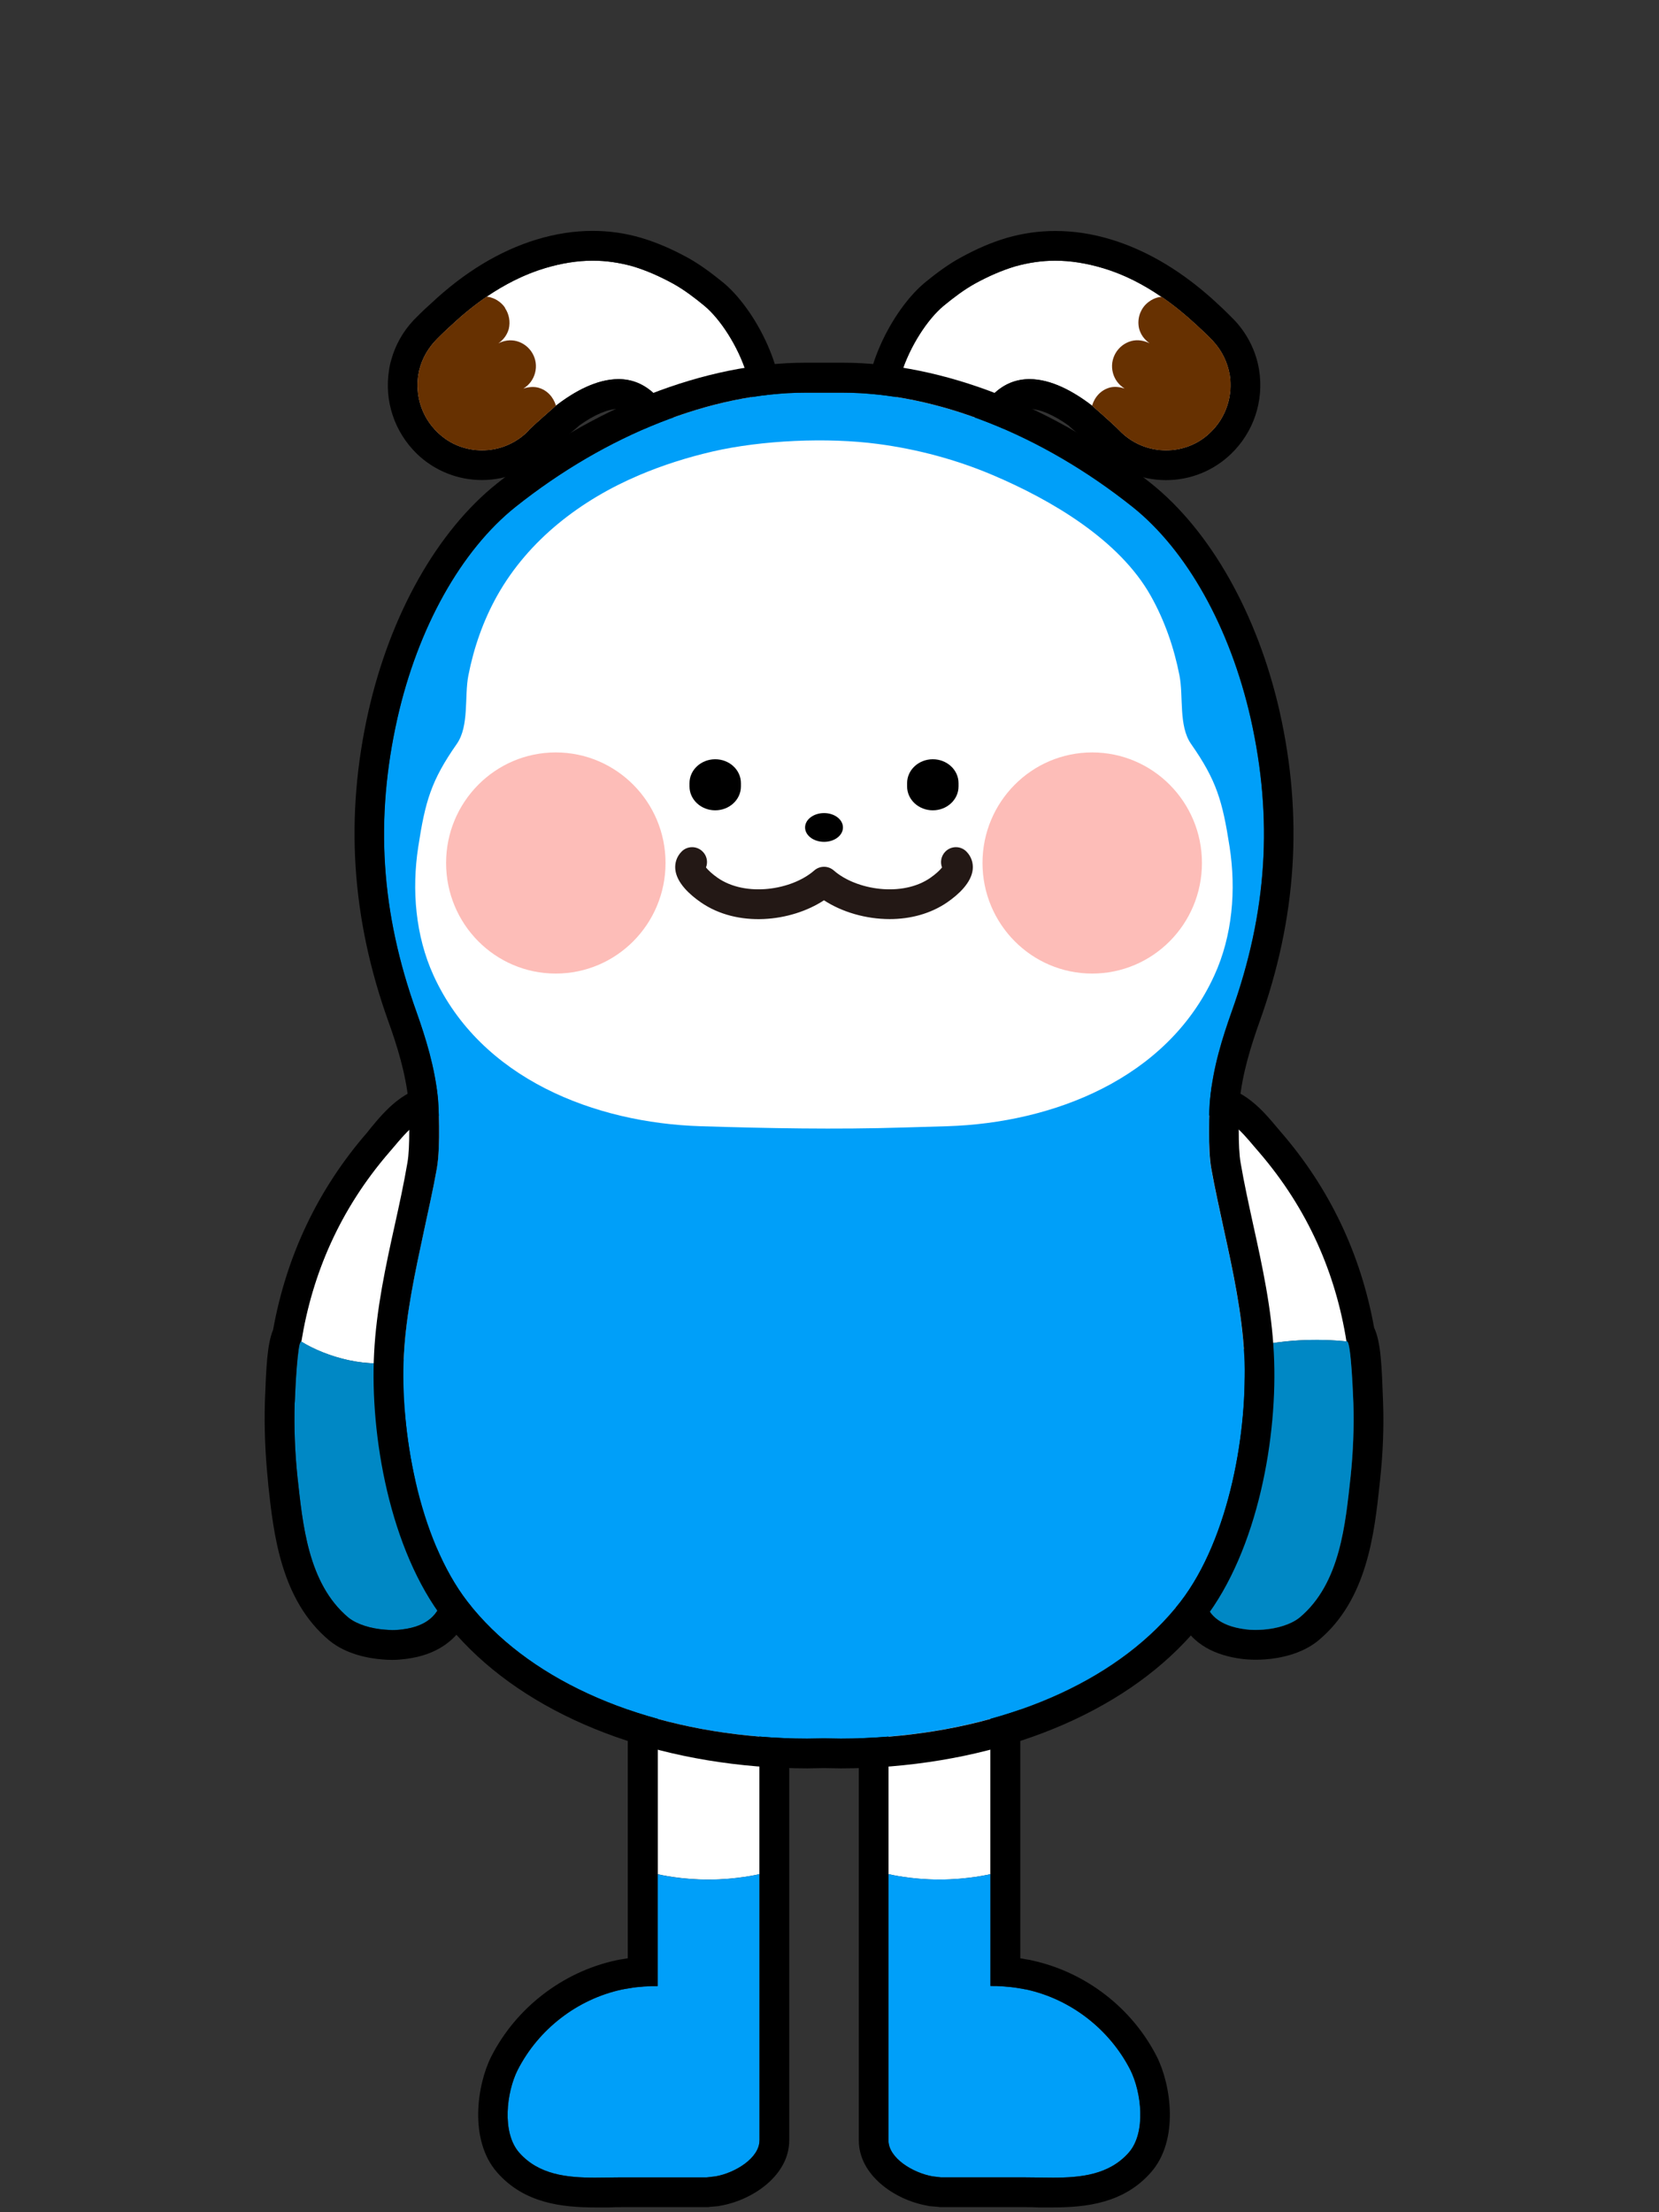 <?xml version="1.0" encoding="utf-8"?>
<!-- Generator: Adobe Illustrator 24.1.1, SVG Export Plug-In . SVG Version: 6.00 Build 0)  -->
<svg version="1.1" id="Layer_1" xmlns="http://www.w3.org/2000/svg" xmlns:xlink="http://www.w3.org/1999/xlink" x="0px" y="0px"
	 viewBox="0 0 180 240" style="enable-background:new 0 0 180 240;" xml:space="preserve">
<rect x="0" y="0" width="180" height="240" fill="#333333" stroke="none"/>
<g>
	<path style="fill:#FFFFFF;" d="M79.55,48.56c-0.57,0.43-1.1,0.59-1.64,0.59c-2.77,0-5.22-4.77-6.84-6.35
		c-1.21-1.18-2.56-1.67-3.96-1.67c-2.32,0-4.74,1.29-6.79,2.88c0,0.03-2.15,1.86-2.96,2.67v0.03c-1.37,1.43-3.23,2.15-5.06,2.15
		c-1.72,0-3.47-0.62-4.82-1.94c-1.75-1.67-2.45-4.04-2.1-6.25c0.22-1.35,0.83-2.61,1.83-3.69c0.22-0.24,0.83-0.86,1.78-1.72
		c2.91-2.72,6.3-5.01,10.15-6.17c1.8-0.54,3.53-0.81,5.17-0.81c1.48,0,2.93,0.22,4.36,0.62c1.43,0.43,2.85,1.05,4.34,1.86
		c1.21,0.67,2.34,1.53,3.42,2.42C79.84,36.01,84.23,44.98,79.55,48.56z"/>
	<path d="M78.5,30.68c-1.45-1.18-2.69-2.07-3.93-2.75c-1.72-0.94-3.37-1.64-5.01-2.13c-1.75-0.51-3.47-0.75-5.25-0.75
		c-1.99,0-3.99,0.3-6.11,0.94c-3.96,1.21-7.81,3.53-11.42,6.92c-0.92,0.81-1.59,1.51-1.91,1.83c-1.16,1.24-1.99,2.72-2.42,4.31
		c-0.11,0.35-0.19,0.73-0.24,1.1c-0.54,3.34,0.59,6.73,3.04,9.1c1.91,1.83,4.42,2.83,7.05,2.83c2.77,0,5.47-1.16,7.4-3.18
		c0.27-0.27,0.78-0.73,1.32-1.21c0.83-0.67,1.72-1.4,1.83-1.53c1.62-1.16,3.12-1.8,4.25-1.8c0.65,0,1.18,0.24,1.7,0.75
		c0.27,0.27,0.78,0.94,1.24,1.56c1.8,2.4,4.25,5.71,7.86,5.71c1.27,0,2.5-0.43,3.58-1.24c2.13-1.62,3.26-4.01,3.34-6.92
		C84.93,39.22,81.62,33.29,78.5,30.68z M79.55,48.56c-0.57,0.43-1.1,0.59-1.64,0.59c-2.77,0-5.22-4.77-6.84-6.35
		c-1.21-1.18-2.56-1.67-3.96-1.67c-2.32,0-4.74,1.29-6.79,2.88c0,0.03-2.15,1.86-2.96,2.67v0.03c-1.37,1.43-3.23,2.15-5.06,2.15
		c-1.72,0-3.47-0.62-4.82-1.94c-1.75-1.67-2.45-4.04-2.1-6.25c0.22-1.35,0.83-2.61,1.83-3.69c0.22-0.24,0.83-0.86,1.78-1.72
		c1.18-1.1,2.45-2.15,3.8-3.07c1.97-1.32,4.07-2.42,6.35-3.1c1.8-0.54,3.53-0.81,5.17-0.81c1.48,0,2.93,0.22,4.36,0.62
		c1.43,0.43,2.85,1.05,4.34,1.86c1.21,0.67,2.34,1.53,3.42,2.42C79.84,36.01,84.23,44.98,79.55,48.56z"/>
	<path style="fill:#673101;" d="M60.32,44.01c0,0.03-2.15,1.86-2.96,2.67v0.03c-1.37,1.43-3.23,2.15-5.06,2.15
		c-1.72,0-3.47-0.62-4.82-1.94c-1.75-1.67-2.45-4.04-2.1-6.25c0.22-1.35,0.83-2.61,1.83-3.69c0.22-0.24,0.83-0.86,1.78-1.72
		c1.18-1.1,2.45-2.15,3.8-3.07c0.13,0,0.24,0.03,0.35,0.05c0.03,0,0.03,0,0.05,0c0.03,0,0.03,0.03,0.05,0.03
		c1.08,0.3,1.56,1.13,1.56,1.13v0.03c0.43,0.65,0.59,1.45,0.4,2.26c-0.19,0.67-0.59,1.18-1.13,1.56c0.59-0.3,1.29-0.43,1.99-0.24
		c1.48,0.4,2.4,1.94,1.99,3.45c-0.19,0.73-0.65,1.32-1.27,1.7c0.48-0.16,1.05-0.24,1.59-0.11C59.38,42.31,60.05,43.1,60.32,44.01z"
		/>
</g>
<g>
	<path style="fill:#FFFFFF;" d="M131.33,46.92c-1.35,1.32-3.1,1.94-4.82,1.94c-1.86,0-3.69-0.73-5.06-2.15c0,0,0-0.03-0.03-0.03
		c-0.78-0.81-2.93-2.64-2.93-2.67c-2.07-1.59-4.47-2.88-6.79-2.88c-1.4,0-2.75,0.48-3.96,1.67c-1.62,1.59-4.07,6.35-6.84,6.35
		c-0.54,0-1.08-0.16-1.64-0.59c-4.71-3.58-0.3-12.55,3.12-15.38c1.08-0.89,2.21-1.75,3.42-2.42c1.48-0.81,2.91-1.43,4.34-1.86
		c1.43-0.4,2.88-0.62,4.36-0.62c1.64,0,3.37,0.27,5.17,0.81c3.85,1.16,7.24,3.45,10.15,6.17c0.94,0.86,1.56,1.48,1.78,1.72
		c1,1.08,1.59,2.34,1.83,3.69C133.78,42.88,133.08,45.25,131.33,46.92z"/>
	<path d="M136.61,40.13c-0.32-1.99-1.24-3.85-2.64-5.36c-0.35-0.35-1.02-1.05-1.97-1.91c-0.35-0.32-0.7-0.65-1.05-0.94
		c-3.29-2.83-6.76-4.82-10.34-5.92c-2.13-0.65-4.12-0.94-6.11-0.94c-1.78,0-3.5,0.24-5.28,0.75c-1.62,0.48-3.26,1.18-4.98,2.13
		c-1.24,0.67-2.48,1.56-3.93,2.75c-3.12,2.61-6.44,8.54-6.33,13.54c0.05,2.91,1.21,5.3,3.34,6.92c1.08,0.81,2.32,1.24,3.58,1.24
		c3.61,0,6.06-3.31,7.86-5.71c0.46-0.62,0.94-1.29,1.24-1.56c0.51-0.51,1.05-0.75,1.7-0.75c1.13,0,2.64,0.65,4.25,1.8
		c0.16,0.22,2.37,1.97,3.1,2.69c0.03,0.03,0.03,0.03,0.05,0.05c1.91,2.02,4.63,3.18,7.4,3.18c2.64,0,5.14-1,7.05-2.83
		C136.02,46.89,137.15,43.5,136.61,40.13z M131.33,46.92c-1.35,1.32-3.1,1.94-4.82,1.94c-1.86,0-3.69-0.73-5.06-2.15
		c0,0,0-0.03-0.03-0.03c-0.78-0.81-2.93-2.64-2.93-2.67c-2.07-1.59-4.47-2.88-6.79-2.88c-1.4,0-2.75,0.48-3.96,1.67
		c-1.62,1.59-4.07,6.35-6.84,6.35c-0.54,0-1.08-0.16-1.64-0.59c-4.71-3.58-0.3-12.55,3.12-15.38c1.08-0.89,2.21-1.75,3.42-2.42
		c1.48-0.81,2.91-1.43,4.34-1.86c1.43-0.4,2.88-0.62,4.36-0.62c1.64,0,3.37,0.27,5.17,0.81c2.29,0.67,4.39,1.78,6.35,3.12h0.03
		c1.35,0.92,2.58,1.94,3.77,3.04c0.94,0.86,1.56,1.48,1.78,1.72c1,1.08,1.59,2.34,1.83,3.69C133.78,42.88,133.08,45.25,131.33,46.92
		z"/>
	<path style="fill:#673101;" d="M131.33,46.92c-1.35,1.32-3.1,1.94-4.82,1.94c-1.86,0-3.69-0.73-5.06-2.15c0,0,0-0.03-0.03-0.03
		c-0.78-0.81-2.93-2.64-2.93-2.67c0.27-0.92,0.94-1.7,1.94-1.97c0.54-0.13,1.08-0.05,1.59,0.11c-0.62-0.38-1.08-0.97-1.27-1.7
		c-0.4-1.51,0.51-3.04,1.99-3.45c0.7-0.19,1.37-0.05,1.99,0.24c-0.54-0.38-0.94-0.89-1.13-1.56c-0.24-0.97,0.05-1.97,0.7-2.64
		c0.78-0.78,1.59-0.83,1.72-0.83h0.03c1.35,0.92,2.58,1.94,3.77,3.04c0.94,0.86,1.56,1.48,1.78,1.72c1,1.08,1.59,2.34,1.83,3.69
		C133.78,42.88,133.08,45.25,131.33,46.92z"/>
</g>
<g>
	<path style="fill:#FFFFFF;" d="M82.4,171.41v31.91c0,0-2.37,0.59-5.52,0.59c-2.96,0-5.25-0.51-5.52-0.59v-31.91
		c0-2.13,1.7-3.82,3.8-3.82C77.26,167.59,82.4,169.28,82.4,171.41z"/>
	<path style="fill-rule:evenodd;clip-rule:evenodd;fill:#009FF9;" d="M82.4,203.32v28.89c0,1.91-2.64,3.53-4.77,3.9l-0.94,0.11
		h-9.21c-0.94,0-1.91,0.03-2.91,0.03c-3.02,0-6.11-0.3-8.24-2.72c-1.91-2.18-1.37-6.57-0.16-8.97c2.26-4.42,6.46-7.67,11.31-8.72
		c0,0,0.22-0.03,0.27-0.05c0.65-0.11,1.24-0.22,1.78-0.24c0.22-0.03,0.43-0.05,0.65-0.05c0.32-0.03,0.65-0.03,0.94-0.03h0.22v-12.14
		c0,0,0,0,0.03,0c0.27,0.08,2.56,0.59,5.52,0.59C80.03,203.91,82.4,203.32,82.4,203.32z"/>
	<path d="M71.34,203.32v12.14h0.03v-12.14C71.34,203.32,71.34,203.32,71.34,203.32z"/>
	<path d="M75.16,164.36c-3.88,0-7.05,3.15-7.05,7.05v41.04c-0.32,0.05-0.65,0.11-0.97,0.16l-0.38,0.08
		c-5.74,1.27-10.77,5.14-13.46,10.42c-1.56,3.1-2.42,9.07,0.62,12.55c2.93,3.37,7.05,3.82,10.66,3.82h1.56
		c0.46-0.03,0.92-0.03,1.35-0.03h9.21c0.11,0,0.22,0,0.32-0.03l0.94-0.08c0.08-0.03,0.16-0.03,0.24-0.05
		c3.61-0.65,7.43-3.37,7.43-7.08v-60.8C85.63,166.11,77.37,164.36,75.16,164.36z M82.4,232.21c0,1.91-2.64,3.53-4.77,3.9l-0.94,0.11
		h-9.21c-0.94,0-1.91,0.03-2.91,0.03c-3.02,0-6.11-0.3-8.24-2.72c-1.91-2.18-1.37-6.57-0.16-8.97c2.26-4.42,6.46-7.67,11.31-8.72
		c0,0,0.22-0.03,0.27-0.05c0.65-0.11,1.24-0.22,1.78-0.24c0.22-0.03,0.43-0.05,0.65-0.05c0.32-0.03,0.65-0.03,0.94-0.03h0.22v-12.14
		c0,0,0,0,0.03,0v-31.91c0-2.13,1.7-3.82,3.8-3.82c2.1,0,7.24,1.7,7.24,3.82V232.21z"/>
</g>
<g>
	<path style="fill:#FFFFFF;" d="M107.47,171.41v31.91c0,0-2.4,0.59-5.55,0.59c-3.15,0-5.52-0.59-5.52-0.59v-31.91
		c0-2.13,5.14-3.82,7.24-3.82C105.75,167.59,107.47,169.28,107.47,171.41z"/>
	<path style="fill-rule:evenodd;clip-rule:evenodd;fill:#009FF9;" d="M122.47,233.53c-2.13,2.42-5.22,2.72-8.24,2.72
		c-1,0-1.97-0.03-2.91-0.03h-9.21l-0.92-0.11c-2.15-0.38-4.79-1.99-4.79-3.9v-28.89c0,0,2.37,0.59,5.52,0.59
		c3.15,0,5.55-0.59,5.55-0.59v12.14h0.22c0.3,0,0.62,0,0.94,0.03c0.22,0,0.43,0.03,0.65,0.05c0.54,0.03,1.13,0.13,1.78,0.24
		c0.05,0.03,0.27,0.05,0.27,0.05c4.85,1.05,9.05,4.31,11.31,8.72C123.84,226.96,124.38,231.35,122.47,233.53z"/>
	<path d="M125.51,223.11c-2.69-5.28-7.73-9.16-13.52-10.42l-0.19-0.05c-0.38-0.05-0.75-0.13-1.1-0.19v-41.04
		c0-3.9-3.18-7.05-7.05-7.05c-2.21,0-10.47,1.75-10.47,7.05v60.8c0,3.72,3.82,6.44,7.43,7.08c0.08,0.03,0.16,0.03,0.24,0.05
		l0.94,0.08c0.11,0.03,0.22,0.03,0.32,0.03h9.21c0.43,0,0.89,0,1.35,0.03h1.56c3.64,0,7.73-0.46,10.66-3.82
		C127.94,232.18,127.07,226.21,125.51,223.11z M122.47,233.53c-2.13,2.42-5.22,2.72-8.24,2.72c-1,0-1.97-0.03-2.91-0.03h-9.21
		l-0.92-0.11c-2.15-0.38-4.79-1.99-4.79-3.9v-60.8c0-2.13,5.14-3.82,7.24-3.82c2.1,0,3.82,1.7,3.82,3.82v44.05h0.22
		c0.3,0,0.62,0,0.94,0.03c0.22,0,0.43,0.03,0.65,0.05c0.54,0.03,1.13,0.13,1.78,0.24c0.05,0.03,0.27,0.05,0.27,0.05
		c4.85,1.05,9.05,4.31,11.31,8.72C123.84,226.96,124.38,231.35,122.47,233.53z"/>
</g>
<g>
	<path style="fill:#FFFFFF;" d="M45.51,139.56c-0.78,2.61-1.32,5.25-1.59,7.92c-3.85,1.18-8.62-0.3-11.26-1.94
		c1.18-7.32,4.2-14.35,9.59-20.57c1.21-1.37,2.96-3.85,5.04-3.93C54.97,120.71,46.32,136.84,45.51,139.56z"/>
	<path style="fill:#0088C5;" d="M43.66,176.77c-0.57,0.08-1.24,0.08-1.91,0.03c-1.45-0.11-2.99-0.54-3.96-1.32
		c-4.42-3.72-4.95-10.21-5.52-15.29c-0.27-2.64-0.38-5.3-0.3-7.97c0-0.08,0.03-0.24,0.03-0.46c0.03-0.57,0.08-1.51,0.13-2.5
		c0.11-1.4,0.24-2.85,0.38-3.45c0.03-0.08,0.05-0.13,0.08-0.19c0.03-0.05,0.05-0.08,0.08-0.08h0.03c2.64,1.64,7.38,3.12,11.23,1.94
		h0.03c-0.08,0.7-0.16,1.43-0.19,2.15c0.05,1.59,0.16,3.23,0.16,3.55c0.03,5.33,1.8,9.51,3.39,14.49
		C48.53,171.38,49.15,176.1,43.66,176.77z"/>
	<path d="M49.58,164.17c-1.29-3.8-2.4-7.08-2.42-10.99c0-0.16,0-0.54-0.03-1.08c-0.05-0.65-0.11-1.53-0.13-2.42
		c0.19-3.23,0.73-6.33,1.59-9.18c0.11-0.3,0.54-1.32,0.94-2.21c3.1-7.19,5.68-13.95,3.07-17.93c-1.08-1.64-2.88-2.56-5.09-2.56
		h-0.35c-3.23,0.13-5.44,2.77-6.89,4.52l-0.43,0.54c-5.33,6.14-8.75,13.33-10.21,21.41c-0.65,1.56-0.75,4.12-0.89,7.81
		c-0.08,2.77,0.03,5.6,0.32,8.46l0.05,0.59c0.57,5.25,1.35,12.44,6.6,16.83c1.88,1.56,4.44,1.97,5.79,2.07
		c0.35,0.03,0.7,0.05,1.05,0.05c0.54,0,1.02-0.05,1.51-0.11c3.47-0.43,5.25-2.13,6.11-3.47c1.51-2.4,1.59-5.63,0.22-9.83
		C50.12,165.81,49.85,165,49.58,164.17z M43.66,176.77c-0.32,0.05-0.7,0.08-1.1,0.08c-0.27,0-0.54-0.03-0.81-0.05
		c-1.45-0.11-2.99-0.54-3.96-1.32c-4.42-3.72-4.95-10.21-5.52-15.29c-0.27-2.64-0.38-5.3-0.3-7.97c0-0.08,0.03-0.24,0.03-0.46
		c0.03-0.57,0.05-1.51,0.13-2.5c0.08-1.37,0.22-2.85,0.38-3.45c0.03-0.08,0.05-0.13,0.08-0.19c0.03-0.08,0.05-0.11,0.08-0.08h0.03
		c1.18-7.32,4.17-14.35,9.56-20.57c1.21-1.37,2.96-3.85,5.04-3.93h0.22c7.3,0-1.18,15.83-1.99,18.53c-0.81,2.61-1.32,5.25-1.56,7.92
		c-0.08,0.7-0.16,1.43-0.19,2.15c0.05,1.59,0.16,3.23,0.16,3.55c0.03,5.33,1.8,9.51,3.39,14.49
		C48.53,171.38,49.15,176.1,43.66,176.77z"/>
</g>
<g>
	<path d="M131.31,121.03c0.07,0,0.15,0,0.22,0c2.06,0.08,3.82,2.54,5.02,3.93c5.38,6.23,8.34,13.24,9.51,20.56c0.02,0,0.05,0,0.08,0
		c0.46,0.05,0.68,6.1,0.7,6.7c0.1,2.66-0.02,5.32-0.3,7.96c-0.55,5.09-1.09,11.59-5.52,15.29c-0.96,0.8-2.49,1.22-3.95,1.34
		c-0.27,0.02-0.54,0.03-0.81,0.03c-0.39,0-0.76-0.02-1.11-0.07c-5.93-0.74-4.88-5.4-3.26-9.25c2.09-4.99,3.14-9.92,3.22-15.04
		c0-0.52,0-1.05-0.01-1.57c-0.01-0.38-0.02-0.75-0.04-1.13c-0.05-0.94-0.13-1.89-0.24-2.83c-0.02-0.14-0.02-0.28-0.04-0.42
		c-0.29-2.34-0.77-4.67-1.47-6.96C132.49,136.86,124.01,121.03,131.31,121.03 M131.31,117.8c-2.97,0-4.47,1.6-5.09,2.56
		c-2.61,3.99-0.04,10.75,3.08,17.92c0.39,0.9,0.83,1.91,0.92,2.22c0.62,2.05,1.08,4.21,1.35,6.42l0.04,0.39
		c0.1,0.87,0.17,1.74,0.22,2.62c0.02,0.34,0.03,0.69,0.03,1.04c0.01,0.5,0.01,0.99,0.01,1.48c-0.07,4.69-1.04,9.22-2.97,13.81
		c-1.14,2.73-2.45,6.73-0.56,9.99c1.2,2.08,3.36,3.33,6.4,3.72c0.48,0.06,0.99,0.09,1.51,0.09c0.35,0,0.7-0.01,1.06-0.04
		c1.35-0.1,3.9-0.51,5.77-2.08c5.26-4.4,6.03-11.59,6.6-16.84l0.06-0.58c0.31-2.86,0.42-5.7,0.32-8.43
		c-0.14-3.87-0.23-6.49-0.97-8.05c-1.44-7.99-4.84-15.13-10.1-21.21l-0.45-0.53c-1.46-1.74-3.66-4.38-6.88-4.51
		C131.54,117.8,131.42,117.8,131.31,117.8L131.31,117.8z"/>
	<path style="fill:#FFFFFF;" d="M146.09,145.53c-2.99-0.3-7.08-0.3-11.31,0.89c-0.32-2.32-0.78-4.6-1.48-6.87
		c-0.81-2.72-9.45-18.85-1.78-18.53c2.07,0.08,3.82,2.56,5.04,3.93C141.94,131.18,144.93,138.21,146.09,145.53z"/>
	<path style="fill:#0088C5;" d="M146.84,152.21c0.08,2.67-0.03,5.33-0.3,7.97c-0.57,5.09-1.1,11.58-5.52,15.29
		c-0.97,0.78-2.5,1.21-3.96,1.32c-0.67,0.05-1.35,0.05-1.91-0.03c-5.95-0.75-4.9-5.41-3.28-9.26c2.13-5.06,3.2-10.04,3.26-15.24
		c0-0.67,0-1.35-0.05-2.05c0-0.75-0.05-1.53-0.16-2.32c-0.03-0.48-0.08-0.97-0.13-1.48c4.23-1.18,8.32-1.18,11.31-0.89
		c0.03,0,0.03,0,0.05,0C146.6,145.56,146.81,151.62,146.84,152.21z"/>
</g>
<g>
	<g>
		<path style="fill-rule:evenodd;clip-rule:evenodd;fill:#009FF9;" d="M134.99,146.99c0.43,8.05-1.56,19.84-6.92,26.79
			c-6.33,8.16-17.88,13.49-31.67,14.62c-1.64,0.13-3.45,0.22-5.17,0.22l-1.83-0.03l-1.83,0.03c-1.72,0-3.53-0.08-5.17-0.22
			c-13.79-1.13-25.34-6.46-31.67-14.62c-5.36-6.92-7.35-18.74-6.92-26.79c0.24-4.5,1.24-9.07,2.18-13.46c0.48-2.26,1-4.52,1.4-6.79
			c0.43-2.5,0.16-7.19,0.13-7.43c-0.32-3.5-1.37-6.79-2.34-9.53c-3.88-10.82-4.52-20.95-2.07-31.85
			c2.23-9.86,6.92-18.23,12.82-22.94c9.88-7.86,21.33-12.39,31.45-12.39h4.04c10.12,0,21.57,4.52,31.45,12.39
			c5.9,4.71,10.58,13.09,12.82,22.94c2.45,10.91,1.8,21.03-2.07,31.85c-0.97,2.75-2.02,6-2.34,9.59c-0.03,0.11-0.11,1.64-0.11,3.42
			c0,1.37,0.05,2.88,0.24,3.96c0.4,2.26,0.92,4.52,1.4,6.79C133.78,137.91,134.75,142.49,134.99,146.99z"/>
		<path d="M135.96,132.82c-0.48-2.21-0.97-4.42-1.35-6.65c-0.32-1.75-0.19-5.39-0.13-6.57c0.3-3.15,1.27-6.19,2.18-8.75
			c4.04-11.26,4.74-22.27,2.18-33.66c-2.4-10.56-7.49-19.58-13.95-24.75c-10.45-8.32-22.62-13.09-33.44-13.09h-4.07
			c-10.85,0-23.02,4.77-33.44,13.09c-6.49,5.17-11.58,14.19-13.97,24.75c-2.56,11.39-1.86,22.4,2.18,33.66
			c0.92,2.56,1.88,5.6,2.18,8.7c0.05,1.24,0.19,4.87-0.13,6.62c-0.38,2.23-0.86,4.44-1.35,6.65c-1,4.52-2.02,9.21-2.26,14
			c-0.46,8.91,1.7,21.3,7.59,28.92c6.89,8.89,19.28,14.68,33.95,15.89c1.75,0.13,3.64,0.22,5.44,0.22l1.83-0.03l1.83,0.03
			c1.83,0,3.69-0.08,5.44-0.22c14.67-1.21,27.06-7,33.95-15.89c5.9-7.62,8.05-20.01,7.59-28.92
			C137.98,142.03,136.96,137.35,135.96,132.82z M91.24,188.62l-1.83-0.03l-1.83,0.03c-1.72,0-3.53-0.08-5.17-0.22
			c-13.79-1.13-25.34-6.46-31.67-14.62c-5.36-6.92-7.35-18.74-6.92-26.79c0.24-4.5,1.24-9.07,2.18-13.46c0.48-2.26,1-4.52,1.4-6.79
			c0.43-2.5,0.16-7.19,0.13-7.43c-0.32-3.5-1.37-6.79-2.34-9.53c-3.88-10.82-4.52-20.95-2.07-31.85
			c2.23-9.86,6.92-18.23,12.82-22.94c9.88-7.86,21.33-12.39,31.45-12.39h4.04c10.12,0,21.57,4.52,31.45,12.39
			c5.9,4.71,10.58,13.09,12.82,22.94c2.45,10.91,1.8,21.03-2.07,31.85c-0.97,2.75-2.02,6-2.34,9.59c-0.03,0.11-0.11,1.64-0.11,3.42
			c0,1.37,0.05,2.88,0.24,3.96c0.4,2.26,0.92,4.52,1.4,6.79c0.97,4.39,1.94,8.97,2.18,13.46c0.43,8.05-1.56,19.84-6.92,26.79
			c-6.33,8.16-17.88,13.49-31.67,14.62C94.76,188.54,92.96,188.62,91.24,188.62z"/>
	</g>
	<path style="fill-rule:evenodd;clip-rule:evenodd;fill:#FFFFFF;" d="M95.22,48.16c4.35,0.57,8.61,1.73,12.49,3.38
		c6.34,2.69,13.73,7.02,17.14,13.09c1.51,2.68,2.53,5.63,3.12,8.64c0.45,2.28-0.11,5.48,1.26,7.44c2.78,3.97,3.41,6.21,4.18,11.16
		c0.72,4.66,0.32,9.64-1.66,13.96c-5.14,11.25-17.56,15.99-28.94,16.35c-1.57,0.05-3.18,0.09-4.77,0.14
		c-7.39,0.23-14.67,0.09-22.06-0.14c-11.37-0.36-23.8-5.1-28.94-16.35c-1.97-4.32-2.38-9.3-1.66-13.96
		c0.76-4.95,1.4-7.19,4.18-11.16c1.37-1.96,0.81-5.16,1.26-7.44c0.59-3.02,1.62-5.96,3.12-8.64c3.41-6.07,9.09-10.4,15.43-13.09
		c2.57-1.09,5.24-1.93,7.96-2.56C82.67,47.75,89.8,47.44,95.22,48.16z"/>
	<path style="fill-rule:evenodd;clip-rule:evenodd;fill:#FDBDB8;" d="M72.21,93.62c0,6.63-5.33,12-11.91,12s-11.9-5.37-11.9-12
		c0-6.62,5.33-11.99,11.9-11.99S72.21,87,72.21,93.62"/>
	<path style="fill-rule:evenodd;clip-rule:evenodd;fill:#FDBDB8;" d="M130.41,93.62c0,6.63-5.33,12-11.91,12
		c-6.57,0-11.9-5.37-11.9-12c0-6.62,5.33-11.99,11.9-11.99C125.07,81.63,130.41,87,130.41,93.62"/>
</g>
<g>
	<path style="fill-rule:evenodd;clip-rule:evenodd;" d="M91.46,89.77c0,0.86-0.91,1.56-2.05,1.56s-2.06-0.7-2.06-1.56
		c0-0.86,0.92-1.56,2.06-1.56S91.46,88.91,91.46,89.77"/>
	<path style="fill-rule:evenodd;clip-rule:evenodd;" d="M101.21,87.91L101.21,87.91c-1.54,0-2.79-1.16-2.79-2.59v-0.36
		c0-1.43,1.25-2.59,2.79-2.59c1.54,0,2.79,1.16,2.79,2.59v0.36C104,86.75,102.75,87.91,101.21,87.91"/>
	<path style="fill-rule:evenodd;clip-rule:evenodd;" d="M77.6,87.91L77.6,87.91c-1.54,0-2.79-1.16-2.79-2.59v-0.36
		c0-1.43,1.25-2.59,2.79-2.59s2.79,1.16,2.79,2.59v0.36C80.39,86.75,79.14,87.91,77.6,87.91"/>
	<path style="fill:#231815;" d="M96.53,99.71c-2.6,0-5.19-0.77-7.13-2.04c-3.58,2.35-9.37,3-13.38,0.21
		c-1.17-0.81-2.6-2.09-2.75-3.56c-0.07-0.71,0.16-1.39,0.66-1.91c0.61-0.65,1.64-0.67,2.28-0.05c0.49,0.46,0.62,1.16,0.39,1.75
		c0.22,0.28,0.67,0.71,1.26,1.12c3.06,2.13,8.06,1.33,10.48-0.79c0.61-0.54,1.52-0.54,2.13,0c2.42,2.12,7.42,2.92,10.48,0.79
		c0.59-0.41,1.04-0.84,1.26-1.12c-0.23-0.59-0.09-1.29,0.39-1.75c0.64-0.62,1.67-0.6,2.28,0.05c0.5,0.52,0.73,1.2,0.66,1.91
		c-0.15,1.47-1.58,2.75-2.75,3.56C100.95,99.15,98.74,99.71,96.53,99.71z M102.55,94.64h0.03H102.55z"/>
</g>
</svg>
